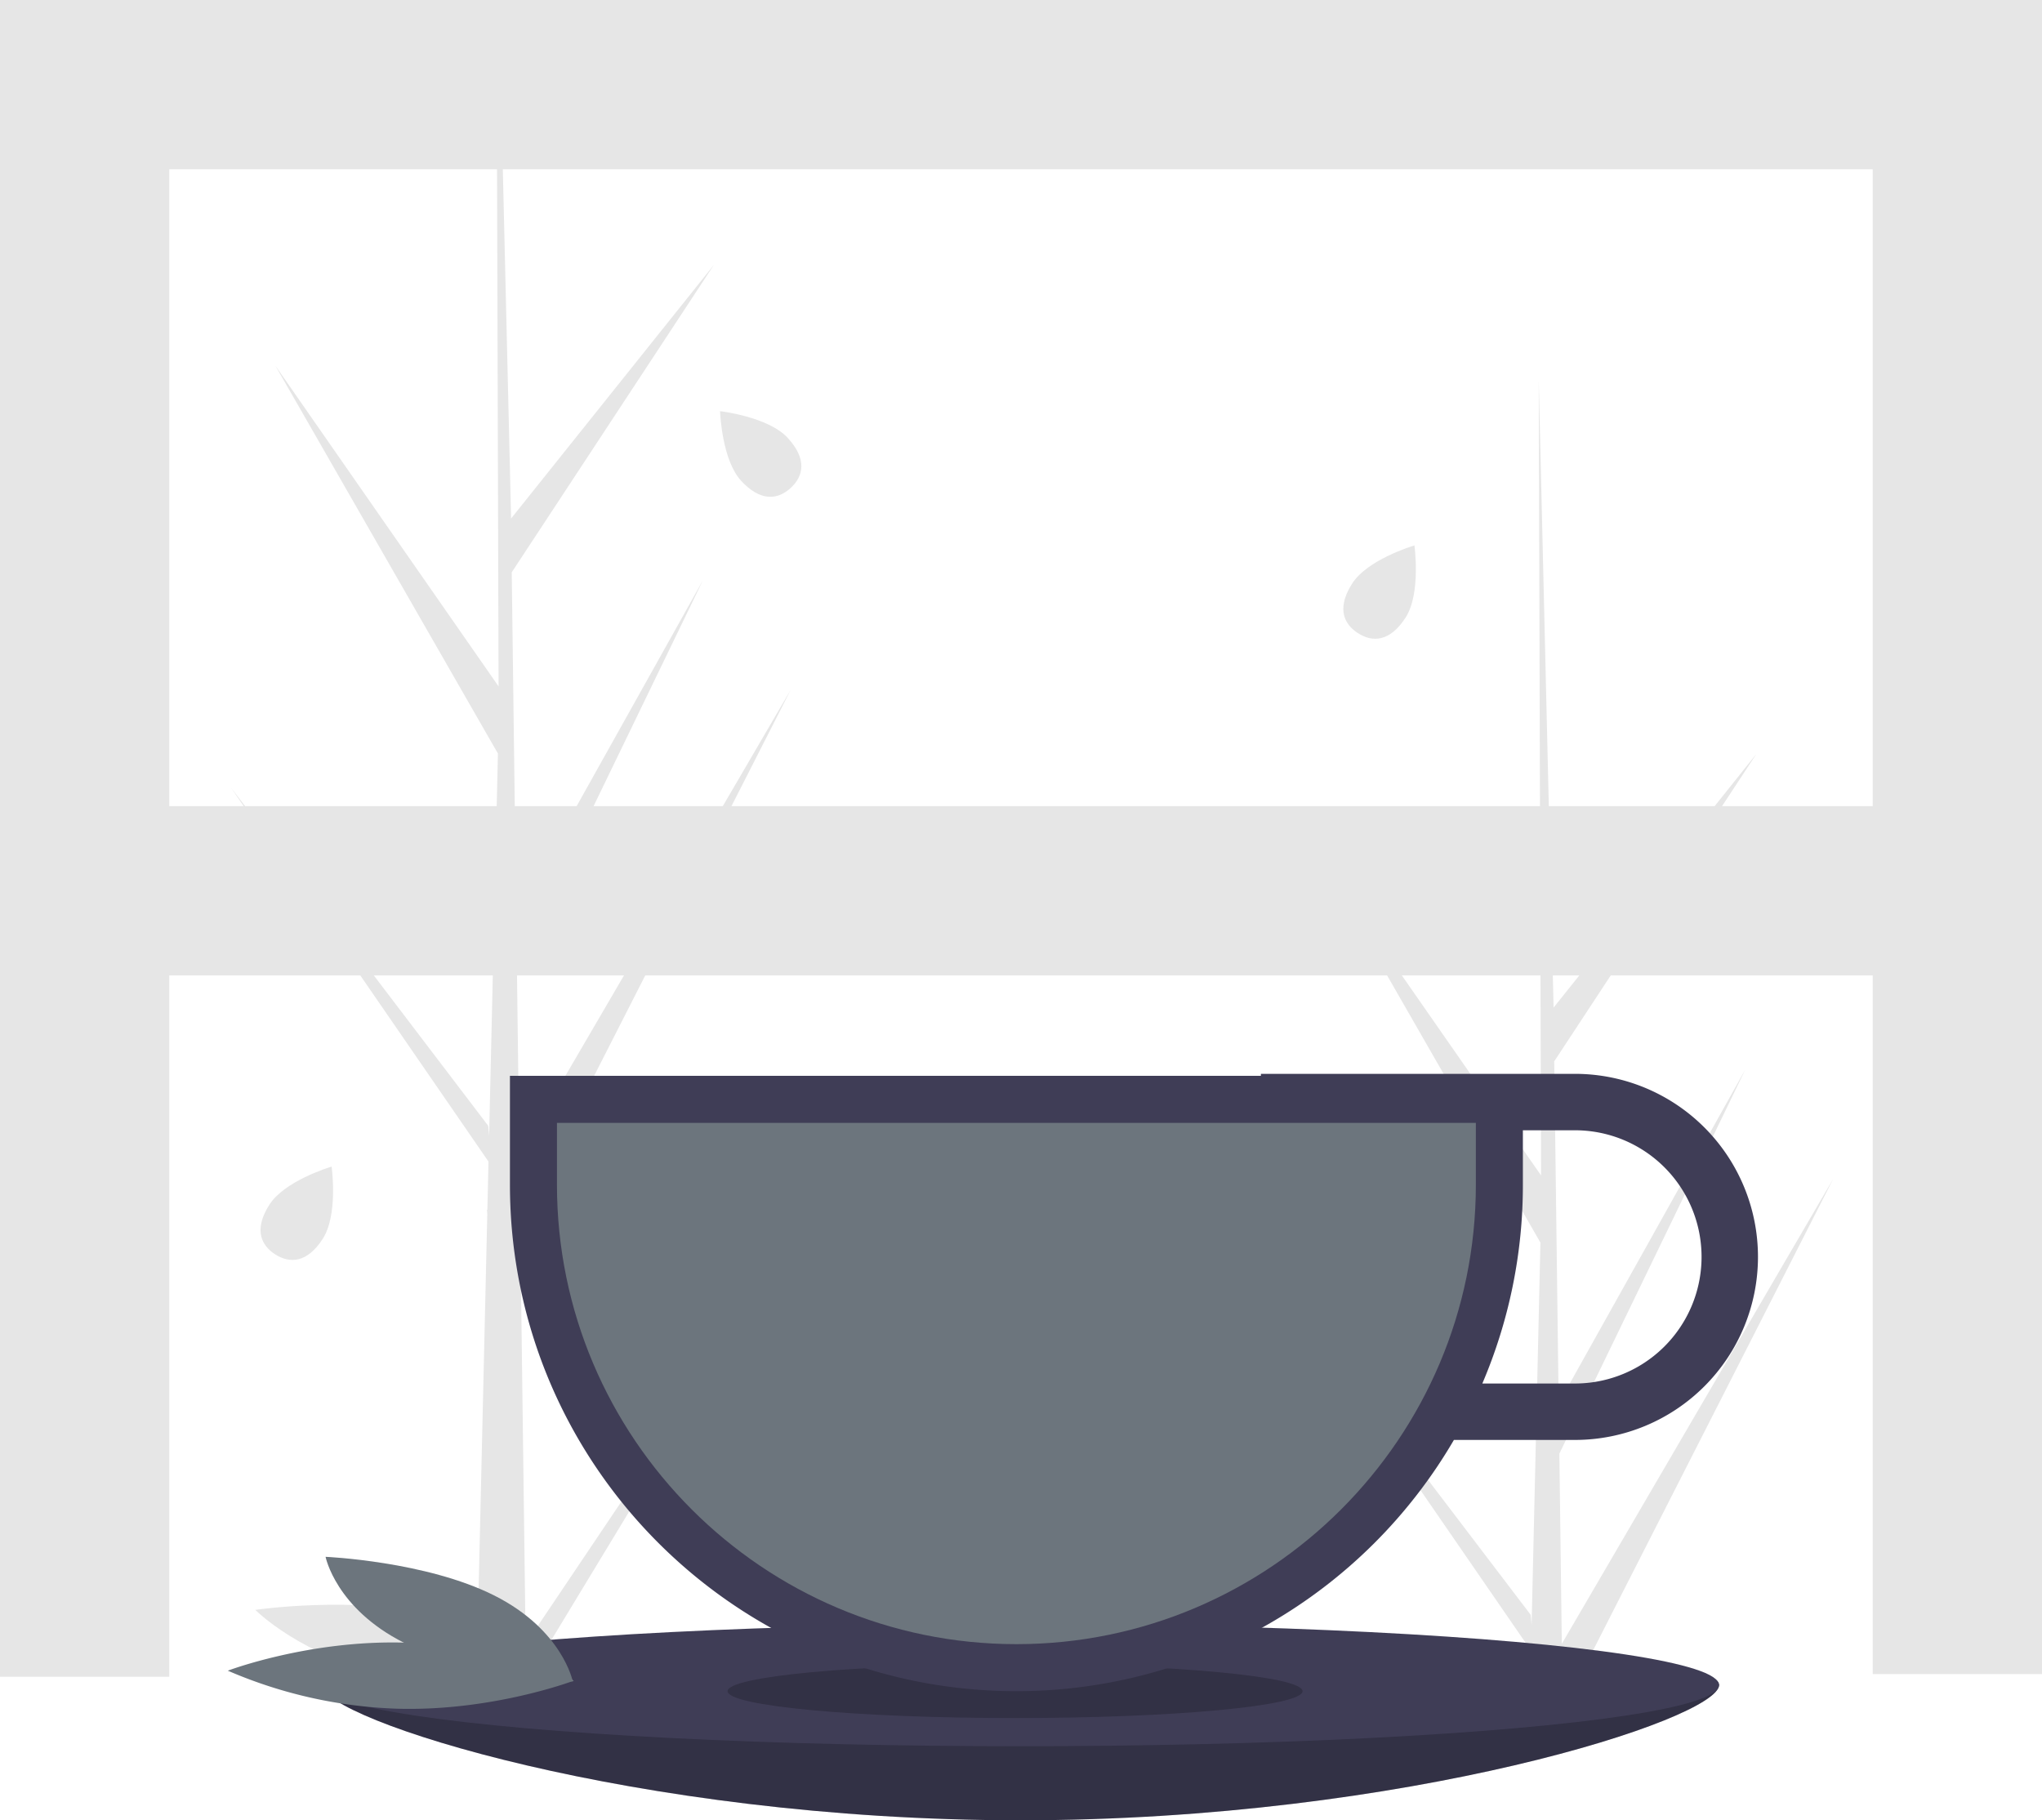 <?xml version="1.0" encoding="UTF-8" standalone="no"?>
<svg
   xmlns:dc="http://purl.org/dc/elements/1.1/"
   xmlns:cc="http://creativecommons.org/ns#"
   xmlns:rdf="http://www.w3.org/1999/02/22-rdf-syntax-ns#"
   xmlns:svg="http://www.w3.org/2000/svg"
   xmlns="http://www.w3.org/2000/svg"
   xmlns:sodipodi="http://sodipodi.sourceforge.net/DTD/sodipodi-0.dtd"
   xmlns:inkscape="http://www.inkscape.org/namespaces/inkscape"
   id="a525f49c-389c-445f-ad2c-d5c197cff10c"
   data-name="Layer 1"
   width="760"
   height="677.414"
   viewBox="0 0 760 677.414"
   version="1.1"
   sodipodi:docname="coffee.svg"
   inkscape:version="0.92.3 (2405546, 2018-03-11)">
  <defs
     id="defs63" />
  <sodipodi:namedview
     pagecolor="#ffffff"
     bordercolor="#666666"
     borderopacity="1"
     objecttolerance="10"
     gridtolerance="10"
     guidetolerance="10"
     inkscape:pageopacity="0"
     inkscape:pageshadow="2"
     inkscape:window-width="1920"
     inkscape:window-height="1015"
     id="namedview61"
     showgrid="false"
     inkscape:zoom="1.9707544"
     inkscape:cx="317.90475"
     inkscape:cy="268.37431"
     inkscape:window-x="0"
     inkscape:window-y="40"
     inkscape:window-maximized="1"
     inkscape:current-layer="a525f49c-389c-445f-ad2c-d5c197cff10c" />
  <title
     id="title2">cup_of_tea</title>
  <path
     d="M503.2,592.893l-87.38,144.21.18,14.65q-9.585.075-18.99-.32l4.35-188.33-.12-1.45.16-.28.41-17.8-95.88-139.21L401.7,530.253l.34,3.76,3.28-142.29-82.82-144.32,83.06,119.33-.57-192.44-.18-63h.84l1.49,63,3.08,129.97,75.47-94.38-75.23,114.39,1.65,127.28,69.46-124.22-69.2,142.93.91,70.77,101.01-173.03L413.59,565.723l2.05,157.37Z"
     transform="translate(-220 -111.293)"
     fill="#e6e6e6"
     id="path4" />
  <polygon
     points="682.29 438.71 654.64 493 585.37 629 569.47 629 569.81 614.28 486.28 493 473.93 475.07 487.57 493 569.7 600.96 570.04 604.72 572.62 493 573.32 462.43 490.5 318.11 573.56 437.44 572.69 142.65 572.69 141.67 572.72 142.64 578.22 374.97 653.69 280.59 578.46 394.98 579.73 493 580.11 522.26 596.47 493 649.57 398.04 603.59 493 580.37 540.97 581.28 611.74 650.6 493 682.29 438.71"
     fill="#e6e6e6"
     id="polygon6" />
  <path
     d="M859.791,738.385c0,12.573-116.406,50.323-260,50.323s-260-37.75-260-50.323,116.406,4.793,260,4.793S859.791,725.812,859.791,738.385Z"
     transform="translate(-220 -111.293)"
     fill="#3f3d56"
     id="path8" />
  <path
     d="M859.791,738.385c0,12.573-116.406,50.323-260,50.323s-260-37.75-260-50.323,116.406,4.793,260,4.793S859.791,725.812,859.791,738.385Z"
     transform="translate(-220 -111.293)"
     opacity="0.2"
     id="path10" />
  <ellipse
     cx="379.791"
     cy="627.092"
     rx="260"
     ry="22.765"
     fill="#3f3d56"
     id="ellipse12" />
  <ellipse
     cx="377.791"
     cy="629.371"
     rx="107"
     ry="10"
     opacity="0.2"
     id="ellipse14" />
  <path
     d="M806.171,510.923H689.291v.74h-279.5v40.5c0,104.106,84.394,188.5,188.5,188.5h0a188.408,188.408,0,0,0,162.832-93.5h45.047a68.12,68.12,0,1,0,0-136.24Zm0,115.24H771.703a187.88,187.88,0,0,0,15.088-74V531.923h19.38a47.12,47.12,0,1,1,0,94.24Z"
     id="path16"
     fill="#3f3d56"
     transform="translate(-220 -111.293)" />
  <path
     d="M427.291,529.163v23c0,94.29,76.71,171,171,171,94.29,0,171-76.71,171-171v-23Z"
     transform="translate(-220 -111.293)"
     fill="#6c757d"
     id="path18" />
  <path
     d="M364.61,734.898c32.668,7.288,68.72,1.903,68.72,1.903s-16.913-17.2-49.581-24.488-68.72-1.903-68.72-1.903S331.942,727.61,364.61,734.898Z"
     transform="translate(-220 -111.293)"
     fill="#e6e6e6"
     id="path32" />
  <path
     d="M367.832,747.187c35.566,1.026,65.746-10.436,65.746-10.436a173.123,173.123,0,0,0-63.051-14.152c-35.566-1.026-65.746,10.436-65.746,10.436A173.123,173.123,0,0,0,367.832,747.187Z"
     transform="translate(-220 -111.293)"
     fill="#6c757d"
     id="path34" />
  <path
     d="M370.358,722.641c25.408,12.81,62.827,14.411,62.827,14.411s-3.776-19.167-29.185-31.977-62.827-14.411-62.827-14.411S344.95,709.831,370.358,722.641Z"
     transform="translate(-220 -111.293)"
     fill="#6c757d"
     id="path36" />
  <polygon
     points="760 63 760 0 63 0 0 0 0 63 0 300 0 363 0 624 63 624 63 363 760 363 760 300 63 300 63 63 760 63"
     fill="#e6e6e6"
     id="polygon38" />
  <rect
     x="697"
     y="5"
     width="63"
     height="618"
     fill="#e6e6e6"
     id="rect40" />
  <path
     d="M340.133,572.307c-5.807,9.012-12.27,9.301-17.741,5.776q-.191-.123-.376-.25-.374-.255-.726-.527c-4.665-3.604-6.37-9.384-.969-17.766,5.589-8.674,21.82-13.707,23.03-14.072l.002,0,.069-.021S345.94,563.296,340.133,572.307Z"
     transform="translate(-220 -111.293)"
     fill="#e6e6e6"
     id="path44" />
  <path
     d="M743.133,341.132c-5.807,9.012-12.27,9.301-17.741,5.776q-.191-.123-.376-.25-.374-.255-.726-.527c-4.665-3.604-6.37-9.384-.969-17.766,5.589-8.674,21.82-13.707,23.03-14.072l.002,0,.069-.021S748.94,332.12,743.133,341.132Z"
     transform="translate(-220 -111.293)"
     fill="#e6e6e6"
     id="path46" />
  <path
     d="M513.168,274.246c7.263,7.887,5.917,14.215,1.129,18.623q-.167.154-.336.301-.341.298-.692.57c-4.661,3.609-10.684,3.806-17.439-3.529-6.99-7.591-7.78-24.565-7.83-25.828l0-.002-.003-.072S505.906,266.36,513.168,274.246Z"
     transform="translate(-220 -111.293)"
     fill="#e6e6e6"
     id="path48" />
</svg>
